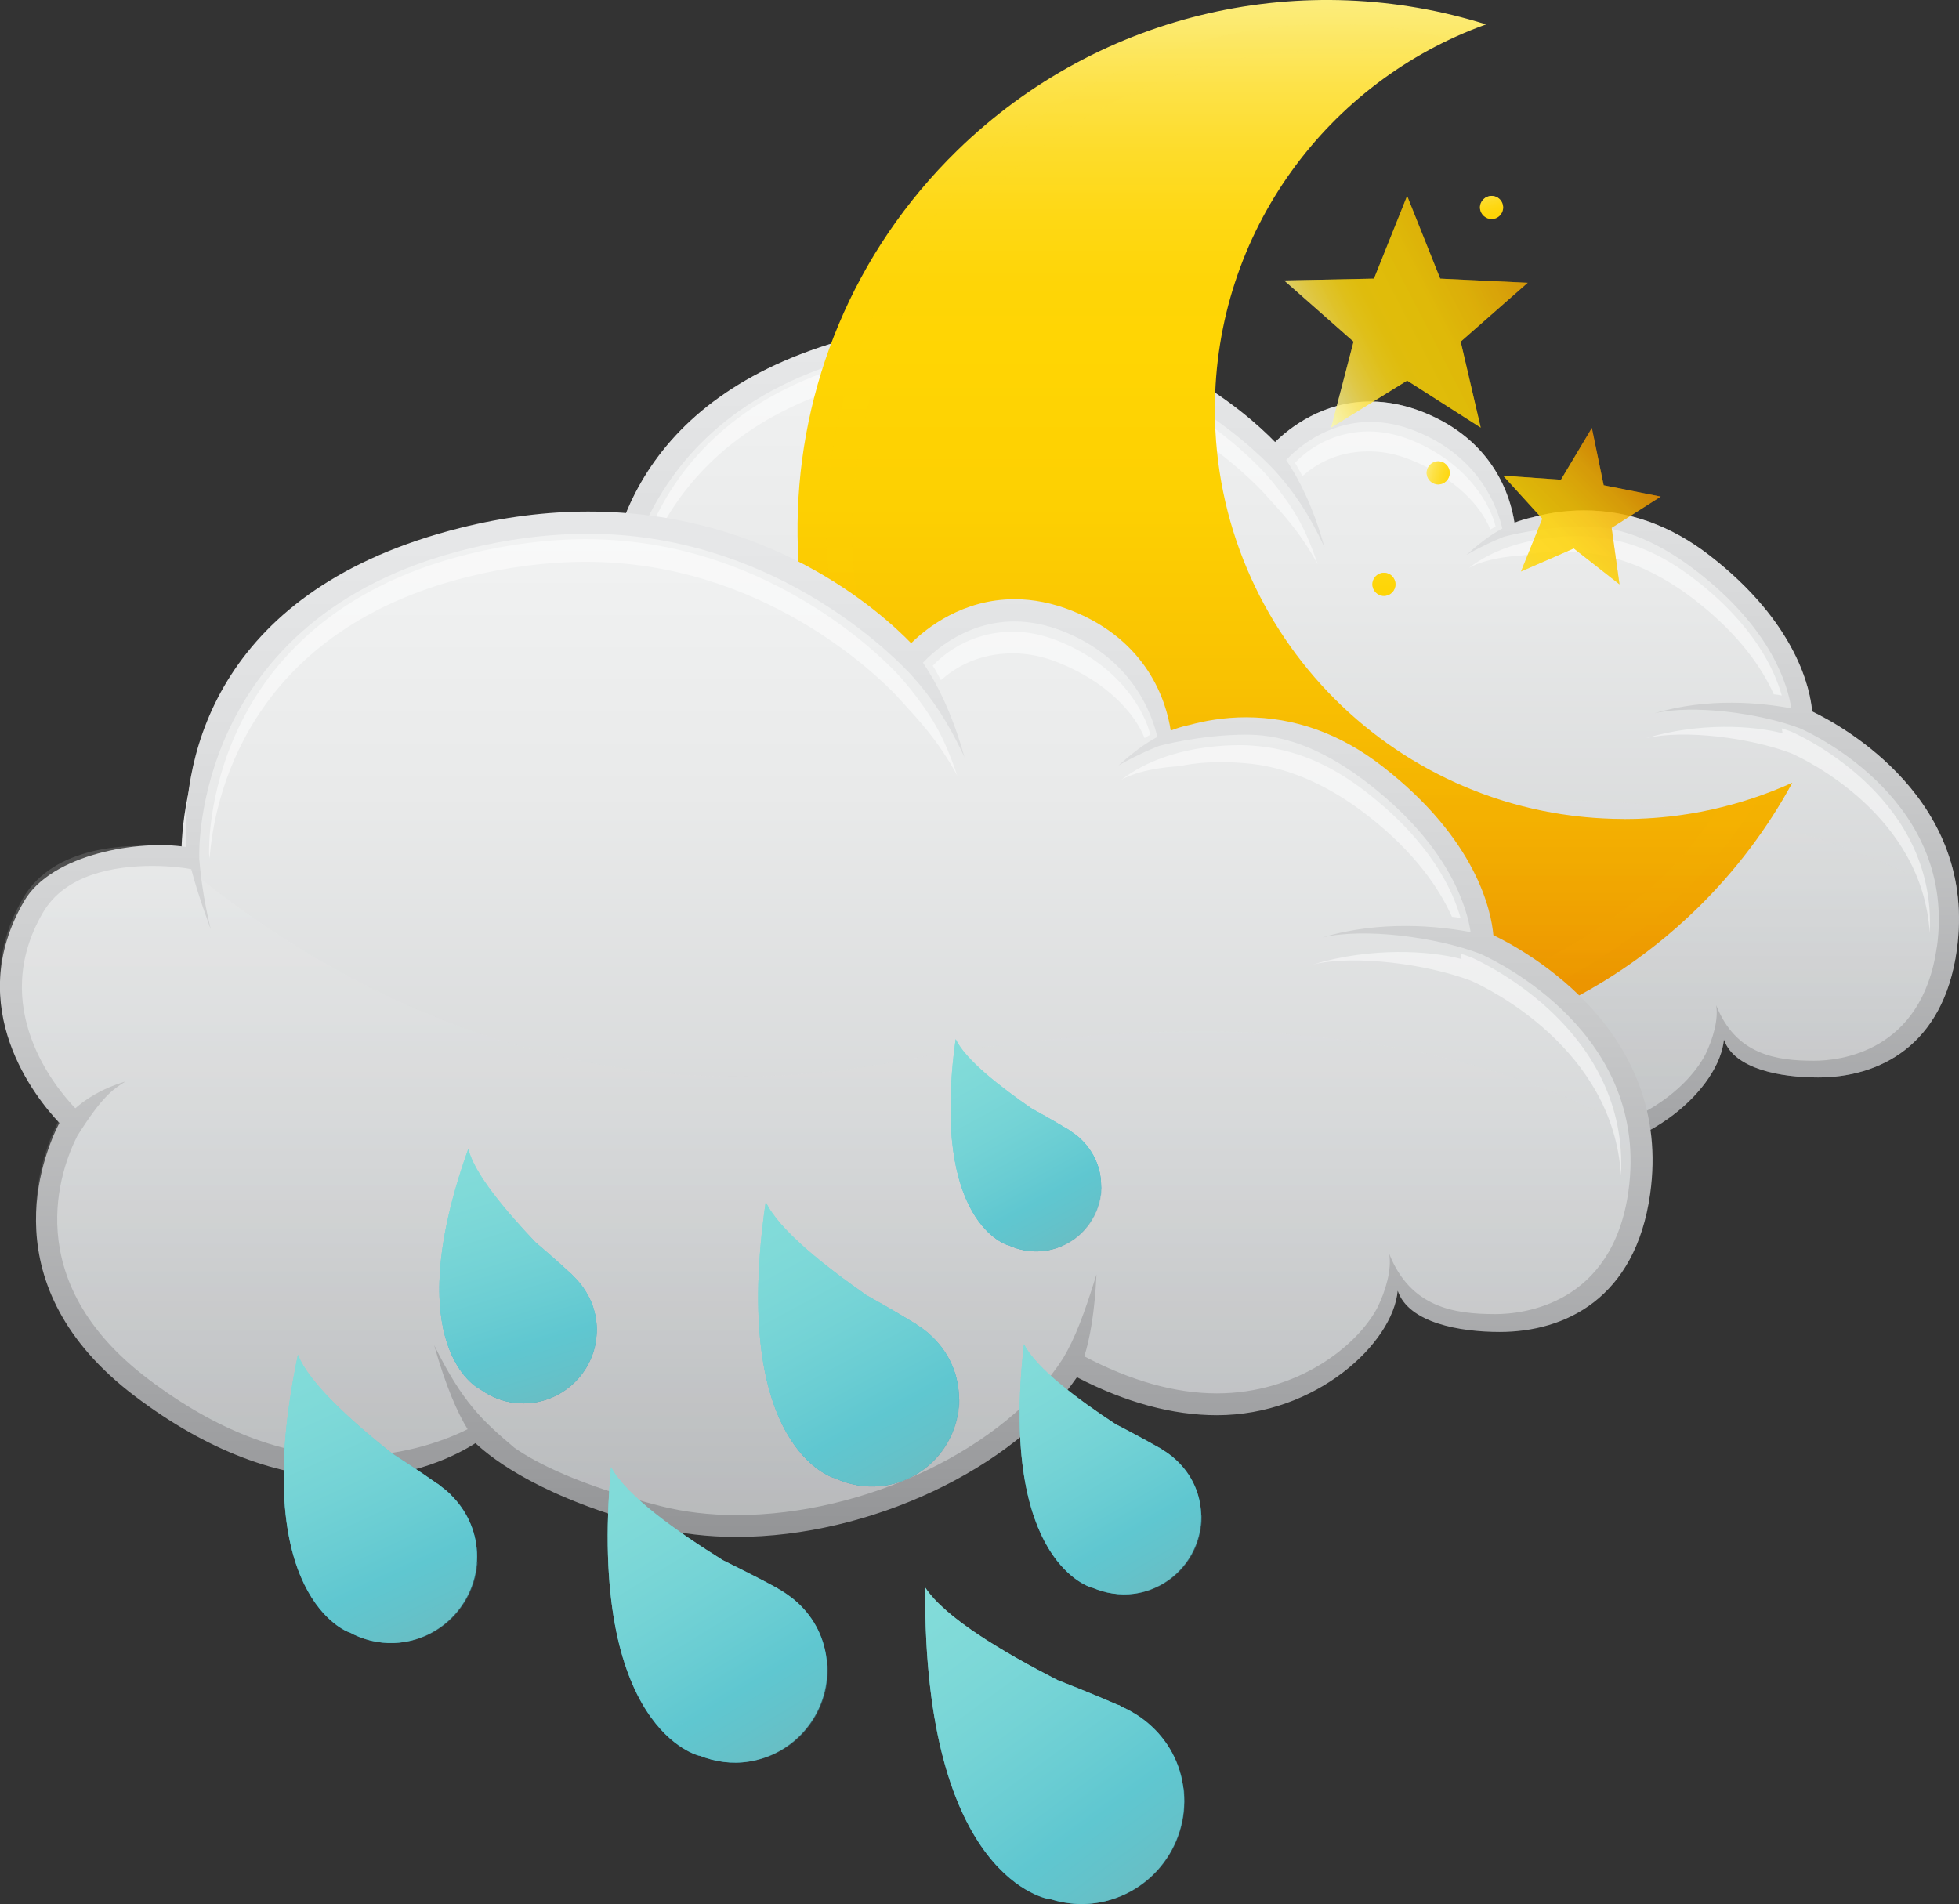 <?xml version="1.0" encoding="UTF-8"?>
<svg xmlns="http://www.w3.org/2000/svg" xmlns:xlink="http://www.w3.org/1999/xlink" viewBox="0 0 236.91 230.28">
  <rect x="0" y="0" width="236.91" height="230.28" fill="#333333" stroke="none"/>
  <defs>
    <style>
      .cls-1 {
        fill: url(#linear-gradient-30);
      }

      .cls-1, .cls-2, .cls-3, .cls-4, .cls-5, .cls-6, .cls-7, .cls-8, .cls-9, .cls-10, .cls-11, .cls-12, .cls-13, .cls-14, .cls-15, .cls-16, .cls-17, .cls-18, .cls-19, .cls-20 {
        mix-blend-mode: multiply;
      }

      .cls-1, .cls-2, .cls-4, .cls-7, .cls-11, .cls-13, .cls-15, .cls-19, .cls-20 {
        opacity: .2;
      }

      .cls-2 {
        fill: url(#linear-gradient-28);
      }

      .cls-21, .cls-22 {
        opacity: .66;
      }

      .cls-21, .cls-18 {
        fill: url(#linear-gradient-4);
      }

      .cls-23 {
        fill: url(#linear-gradient-18);
      }

      .cls-24 {
        fill: url(#linear-gradient-6);
      }

      .cls-3 {
        fill: url(#linear-gradient-2);
      }

      .cls-3, .cls-8, .cls-9 {
        opacity: .15;
      }

      .cls-25 {
        isolation: isolate;
      }

      .cls-4 {
        fill: url(#linear-gradient-22);
      }

      .cls-26, .cls-7 {
        fill: #aad6e2;
      }

      .cls-22 {
        fill: url(#linear-gradient-5);
      }

      .cls-27 {
        fill: #fff;
      }

      .cls-27, .cls-28, .cls-29 {
        opacity: .5;
      }

      .cls-5 {
        fill: url(#linear-gradient-13);
      }

      .cls-5, .cls-10, .cls-14, .cls-16, .cls-18 {
        opacity: .56;
      }

      .cls-6 {
        fill: url(#linear-gradient-15);
        opacity: .19;
      }

      .cls-30 {
        fill: url(#linear-gradient-10);
      }

      .cls-9 {
        fill: url(#linear-gradient-17);
      }

      .cls-10 {
        fill: url(#linear-gradient-12);
      }

      .cls-31 {
        fill: url(#linear-gradient-16);
      }

      .cls-32 {
        fill: url(#linear-gradient-31);
      }

      .cls-11, .cls-33 {
        fill: #29e2b1;
      }

      .cls-12 {
        opacity: .45;
      }

      .cls-34 {
        fill: url(#linear-gradient-21);
      }

      .cls-35 {
        fill: url(#linear-gradient-25);
      }

      .cls-28 {
        mix-blend-mode: lighten;
      }

      .cls-29 {
        mix-blend-mode: color-burn;
      }

      .cls-13 {
        fill: url(#linear-gradient-24);
      }

      .cls-14 {
        fill: url(#linear-gradient-14);
      }

      .cls-15 {
        fill: url(#linear-gradient-26);
      }

      .cls-36 {
        fill: url(#linear-gradient-9);
      }

      .cls-16 {
        fill: url(#linear-gradient-11);
      }

      .cls-37 {
        fill: url(#linear-gradient-3);
      }

      .cls-17 {
        fill: url(#linear-gradient-7);
      }

      .cls-38 {
        fill: url(#linear-gradient);
      }

      .cls-39 {
        fill: url(#linear-gradient-27);
      }

      .cls-40 {
        fill: url(#linear-gradient-29);
      }

      .cls-41 {
        fill: url(#linear-gradient-23);
      }

      .cls-42 {
        fill: url(#linear-gradient-19);
      }

      .cls-19 {
        fill: url(#linear-gradient-32);
      }

      .cls-20 {
        fill: url(#linear-gradient-20);
      }

      .cls-43 {
        fill: url(#linear-gradient-8);
      }
    </style>
    <linearGradient id="linear-gradient" x1="144.41" y1="41.34" x2="144.41" y2="151.85" gradientUnits="userSpaceOnUse">
      <stop offset="0" stop-color="#f1f2f2"/>
      <stop offset=".26" stop-color="#e9eaea"/>
      <stop offset=".65" stop-color="#d4d6d7"/>
      <stop offset="1" stop-color="#bcbec0"/>
    </linearGradient>
    <linearGradient id="linear-gradient-2" x1="144.08" y1="78.81" x2="144.08" y2="150.2" gradientUnits="userSpaceOnUse">
      <stop offset="0" stop-color="#f1f2f2"/>
      <stop offset=".3" stop-color="#dbdcdd"/>
      <stop offset=".93" stop-color="#a3a5a7"/>
      <stop offset="1" stop-color="#9d9fa1"/>
    </linearGradient>
    <linearGradient id="linear-gradient-3" x1="144.73" y1="42.48" x2="144.73" y2="153.42" gradientUnits="userSpaceOnUse">
      <stop offset="0" stop-color="#e6e7e8"/>
      <stop offset=".19" stop-color="#dedfe0"/>
      <stop offset=".48" stop-color="#c8c9ca"/>
      <stop offset=".84" stop-color="#a4a5a7"/>
      <stop offset="1" stop-color="#939496"/>
    </linearGradient>
    <linearGradient id="linear-gradient-4" x1="157.69" y1="46.45" x2="192.68" y2="28.37" gradientUnits="userSpaceOnUse">
      <stop offset="0" stop-color="#fafbc1"/>
      <stop offset=".03" stop-color="#faf49f"/>
      <stop offset=".09" stop-color="#fcea70"/>
      <stop offset=".14" stop-color="#fde248"/>
      <stop offset=".19" stop-color="#fddc2a"/>
      <stop offset=".24" stop-color="#fed814"/>
      <stop offset=".29" stop-color="#fed507"/>
      <stop offset=".34" stop-color="#ffd503"/>
      <stop offset=".46" stop-color="#fdd002"/>
      <stop offset=".59" stop-color="#f9c202"/>
      <stop offset=".73" stop-color="#f2ac01"/>
      <stop offset=".88" stop-color="#e98c00"/>
      <stop offset="1" stop-color="#e06c00"/>
    </linearGradient>
    <linearGradient id="linear-gradient-5" x1="179.39" y1="73.52" x2="199.64" y2="53.27" xlink:href="#linear-gradient-4"/>
    <linearGradient id="linear-gradient-6" x1="156.6" y1="-11.71" x2="156.6" y2="146.78" xlink:href="#linear-gradient-4"/>
    <linearGradient id="linear-gradient-7" x1="156.42" y1="-14.08" x2="156.42" y2="154.88" xlink:href="#linear-gradient-4"/>
    <linearGradient id="linear-gradient-8" x1="170.97" y1="56.38" x2="188.17" y2="61.12" xlink:href="#linear-gradient-4"/>
    <linearGradient id="linear-gradient-9" x1="167.36" y1="52.71" x2="167.36" y2="116.35" xlink:href="#linear-gradient-4"/>
    <linearGradient id="linear-gradient-10" x1="179.17" y1="20.98" x2="184.11" y2="37.78" xlink:href="#linear-gradient-4"/>
    <linearGradient id="linear-gradient-11" x1="179.39" y1="73.52" x2="199.64" y2="53.27" xlink:href="#linear-gradient-4"/>
    <linearGradient id="linear-gradient-12" x1="170.97" y1="56.38" x2="188.17" y2="61.12" xlink:href="#linear-gradient-4"/>
    <linearGradient id="linear-gradient-13" x1="167.36" y1="52.71" x2="167.36" y2="116.35" xlink:href="#linear-gradient-4"/>
    <linearGradient id="linear-gradient-14" x1="179.17" y1="20.98" x2="184.11" y2="37.78" xlink:href="#linear-gradient-4"/>
    <linearGradient id="linear-gradient-15" x1="157.47" y1="11.06" x2="157.47" y2="132.14" xlink:href="#linear-gradient-4"/>
    <linearGradient id="linear-gradient-16" x1="99.58" y1="64.65" x2="99.58" y2="184.47" xlink:href="#linear-gradient"/>
    <linearGradient id="linear-gradient-17" x1="99.23" y1="105.28" x2="99.23" y2="182.67" xlink:href="#linear-gradient-2"/>
    <linearGradient id="linear-gradient-18" x1="99.93" y1="65.9" x2="99.93" y2="186.17" xlink:href="#linear-gradient-3"/>
    <linearGradient id="linear-gradient-19" x1="120.51" y1="22.9" x2="134.44" y2="56.96" gradientTransform="translate(-29.07 137.33) rotate(-6.18)" gradientUnits="userSpaceOnUse">
      <stop offset="0" stop-color="#8be0ef"/>
      <stop offset=".1" stop-color="#84dced"/>
      <stop offset=".24" stop-color="#71d0e8"/>
      <stop offset=".41" stop-color="#52bee1"/>
      <stop offset=".6" stop-color="#27a5d6"/>
      <stop offset=".75" stop-color="#008fcd"/>
      <stop offset=".87" stop-color="#107eb6"/>
      <stop offset="1" stop-color="#276898"/>
    </linearGradient>
    <linearGradient id="linear-gradient-20" x1="120.03" y1="23.13" x2="133.96" y2="57.2" xlink:href="#linear-gradient-19"/>
    <linearGradient id="linear-gradient-21" x1="161.4" y1="53.61" x2="173.79" y2="83.92" gradientTransform="translate(-42.82 133.32) rotate(-7.94)" xlink:href="#linear-gradient-19"/>
    <linearGradient id="linear-gradient-22" x1="160.96" y1="53.82" x2="173.36" y2="84.13" gradientTransform="translate(-42.82 133.32) rotate(-7.94)" xlink:href="#linear-gradient-19"/>
    <linearGradient id="linear-gradient-23" x1="147.7" y1="115.67" x2="158.11" y2="141.14" gradientTransform="translate(-43.89 28.96) rotate(-6.56)" xlink:href="#linear-gradient-19"/>
    <linearGradient id="linear-gradient-24" x1="147.34" y1="115.85" x2="157.75" y2="141.33" gradientTransform="translate(-43.89 28.96) rotate(-6.56)" xlink:href="#linear-gradient-19"/>
    <linearGradient id="linear-gradient-25" x1="-2.42" y1="-34.46" x2="9.32" y2="-5.73" gradientTransform="translate(56.14 175.05) rotate(5.19)" xlink:href="#linear-gradient-19"/>
    <linearGradient id="linear-gradient-26" x1="-2.83" y1="-34.26" x2="8.92" y2="-5.53" gradientTransform="translate(56.14 175.05) rotate(5.19)" xlink:href="#linear-gradient-19"/>
    <linearGradient id="linear-gradient-27" x1="118.57" y1="68.27" x2="133.33" y2="104.39" gradientTransform="translate(-53.34 130.99) rotate(-9.26)" xlink:href="#linear-gradient-19"/>
    <linearGradient id="linear-gradient-28" x1="118.05" y1="68.51" x2="132.82" y2="104.65" gradientTransform="translate(-53.34 130.99) rotate(-9.26)" xlink:href="#linear-gradient-19"/>
    <linearGradient id="linear-gradient-29" x1="184.78" y1="116.48" x2="201.22" y2="156.68" gradientTransform="translate(-94.62 125.8) rotate(-14.04)" xlink:href="#linear-gradient-19"/>
    <linearGradient id="linear-gradient-30" x1="184.21" y1="116.75" x2="200.65" y2="156.97" gradientTransform="translate(-94.62 125.8) rotate(-14.04)" xlink:href="#linear-gradient-19"/>
    <linearGradient id="linear-gradient-31" x1="41.16" y1="-17.84" x2="54.97" y2="15.92" gradientTransform="translate(-3.77 185.33) rotate(-2.61)" xlink:href="#linear-gradient-19"/>
    <linearGradient id="linear-gradient-32" x1="40.68" y1="-17.61" x2="54.49" y2="16.17" gradientTransform="translate(-3.77 185.33) rotate(-2.61)" xlink:href="#linear-gradient-19"/>
  </defs>
  <g class="cls-25">
    <g id="_레이어_2" data-name="레이어 2">
      <g id="Layer_1" data-name="Layer 1">
        <g>
          <g>
            <g>
              <g>
                <g>
                  <path class="cls-38" d="m72.82,77.17s-1.23-27.76,30.84-35.78c32.08-8.02,50.28,13.57,50.28,13.57,0,0,6.78-8.64,17.58-4.32,10.79,4.32,10.45,13.36,10.45,13.36,0,0,11.76-5.65,24.1,3.91,12.33,9.56,12.03,18.81,12.03,18.81,0,0,20.36,8.33,17.59,28.07-2.78,19.74-24.62,16.12-27.39,9.33-.31,6.48-13.64,22.13-36.16,9.79-8.32,13.27-30.85,21.28-46.58,17.27-15.73-4.01-20.2-9.47-20.2-9.47,0,0-15.48,11.85-37.8-5.03-18.08-13.68-7.7-29.92-7.7-29.92,0,0-12.12-10.86-4.41-24.06,4.52-7.74,17.37-5.54,17.37-5.54Z"/>
                  <path class="cls-3" d="m151.99,100.21c-36.77,6.8-64.61-9.46-81.35-24.07-3.72-.27-12.05-.17-15.51,5.75-7.72,13.2,4.41,24.07,4.41,24.07,0,0-10.38,16.24,7.71,29.92,22.3,16.87,37.85,5.49,37.85,5.49,0,0,4.41,5,20.14,9.01,15.73,4.01,38.24-4.01,46.57-17.28,22.52,12.34,35.85-3.31,36.15-9.79,2.78,6.79,24.61,10.4,27.39-9.34.29-2.07.31-4.01.15-5.83-20.15-11.33-47.18-14.65-83.52-7.93Z"/>
                  <path class="cls-37" d="m219.15,86.04c-.22-2.58-1.79-10.64-12.4-18.86-4.67-3.62-9.78-5.45-15.19-5.45-2.51,0-4.67.4-6.35.87t-.03,0c-.73.17-1.39.37-2.03.62-.5-3.28-2.57-9.99-11.03-13.37-2.13-.85-4.29-1.29-6.39-1.29-5.77,0-9.79,3.19-11.53,4.91-3.4-3.51-15.82-14.68-36.03-14.68-4.64,0-9.44.62-14.24,1.82-26.94,6.73-31.15,25.21-30.59,35.6h0c-5.19-.82-14.98.74-18.08,6.03-6.94,11.88,1.37,22.05,3.92,24.75-1.88,3.67-7.79,18.21,8.44,30.5,7.99,6.05,16.02,9.11,23.84,9.11,7.21,0,12.17-2.63,14.13-3.89,1.93,1.83,7.58,6.2,20.09,9.4,2.79.71,5.82,1.07,9.04,1.07,14.83,0,30.88-7.59,37.97-17.81,5.42,2.81,10.67,4.23,15.61,4.23,11.09,0,19.64-8.06,20.18-13.88,1.23,3.6,6.93,4.59,11.39,4.59,7.27,0,15.14-3.72,16.77-15.39,2.56-18.15-13.8-27.1-17.49-28.88Zm15.07,28.53c-1.79,12.73-11.82,13.72-14.84,13.72-4.59,0-9.46-.72-11.84-6.72.3,1.76-.39,4.09-1.31,5.98-2.31,4.38-8.98,9.59-17.92,9.59-4.63,0-9.61-1.4-14.78-4.14.6-1.9,1.16-4.78,1.36-9.13-1.35,4.38-2.35,7.04-3.72,9.36-6.36,9.98-21.98,17.49-36.43,17.49-3,0-5.84-.34-8.43-1-9.24-2.36-14.01-4.89-16.31-6.48,0,0,0,0,0,0-3.68-3.11-5.81-5.09-8.98-11.47,1.32,4.67,2.61,7.56,3.73,9.36-1.83.93-6.69,3.02-13.26,3.02-7.28,0-14.8-2.9-22.36-8.62-14.57-11.01-9.73-23.55-7.92-27.12h0c2.71-4.31,3.89-5.15,5.37-6.07-2.77.82-4.55,2.07-5.59,2.99-2.16-2.24-9.76-11.31-3.61-21.84,2.51-4.29,8.01-5.19,12.19-5.19,2.2,0,3.8.27,3.81.27l.54.09c.81,3.1,2.27,6.93,2.19,6.7-.62-2.54-1.07-5.22-1.28-7.82v-.23c-.02-.27-.84-26.67,29.71-34.32,4.62-1.15,9.21-1.74,13.65-1.74,20.09,0,33.28,12.82,35.77,15.45.13.14.26.27.38.41.02.03.05.05.05.06h0c2.02,2.25,3.91,4.97,5.78,9.01-1.39-5-3.16-8.38-4.63-10.55,1.12-1.2,4.77-4.6,10.2-4.6,1.79,0,3.63.37,5.48,1.12,7.78,3.11,9.91,9.35,10.46,11.77-1.51.81-2.86,1.87-4.34,3.19,2.54-1.44,4.52-2.19,4.52-2.19.04-.02,4.61-1.26,9.81-1.26,4.85,0,9.36,2.21,13.58,5.48,9.1,7.04,10.98,13.89,11.38,16.53-3.58-.67-10.01-1.35-16.53.59,4.68-1.07,12.63-.04,17.59,1.83,1.95.87,19,9.01,16.54,26.5Z"/>
                </g>
                <path class="cls-27" d="m215.58,88.69c-3.56-.94-10.01-1.35-16.54.59,4.68-1.08,12.64-.05,17.59,1.83,1.77.78,15.86,7.52,16.74,21.73.84-16.01-14.86-23.52-16.74-24.35-.37-.14-.76-.28-1.16-.4.04.22,0,0,.11.61Z"/>
                <path class="cls-27" d="m165.56,54.59c1.65,0,3.34.34,5.05,1.03,5.5,2.2,8.57,5.73,9.62,8.43.22-.13.43-.26.64-.38-.51-2.23-3.11-7.6-10.26-10.46-1.7-.68-3.4-1.03-5.05-1.03-4.99,0-8.01,2.79-8.96,3.8.3.45.6,1.05.91,1.6,1.56-1.37,4.09-2.99,8.05-2.99Z"/>
                <path class="cls-27" d="m75.88,77c.01.16.04.32.05.48.44-6.04,3.81-25.18,28.76-31.42,4.47-1.11,8.92-1.68,13.23-1.68,19.47,0,32.26,12.43,34.68,14.98.12.13.24.26.37.4.04.03.05.05.05.06h0c1.96,2.18,4.07,4.31,6.32,8.39-1.51-4.46-2.78-6.38-4.27-8.39-.67-.93-1.35-1.77-2.05-2.54h0s-.02-.02-.05-.06c-.12-.13-.24-.26-.37-.4-2.41-2.55-15.2-14.98-34.68-14.98-4.3,0-8.76.57-13.23,1.68-29.62,7.41-28.82,33-28.81,33.26v.22Z"/>
                <path class="cls-27" d="m205.01,70.11c-4.04-3.13-8.05-4.91-12.98-5.24,0,0-8.54-.68-14.38,3.81,2.43-1.37,6.55-1.51,6.55-1.51.03-.02,3.08-.8,8.01-.25,4.36.49,8.76,2.55,12.8,5.68,5.37,4.17,8.11,8.26,9.5,11.37.34.03.66.08.97.15-.89-3.16-3.39-8.53-10.48-14.02Z"/>
              </g>
              <g class="cls-12">
                <g>
                  <path class="cls-38" d="m72.82,77.17s-1.23-27.76,30.84-35.78c32.08-8.02,50.28,13.57,50.28,13.57,0,0,6.78-8.64,17.58-4.32,10.79,4.32,10.45,13.36,10.45,13.36,0,0,11.76-5.65,24.1,3.91,12.33,9.56,12.03,18.81,12.03,18.81,0,0,20.36,8.33,17.59,28.07-2.78,19.74-24.62,16.12-27.39,9.33-.31,6.48-13.64,22.13-36.16,9.79-8.32,13.27-30.85,21.28-46.58,17.27-15.73-4.01-20.2-9.47-20.2-9.47,0,0-15.48,11.85-37.8-5.03-18.08-13.68-7.7-29.92-7.7-29.92,0,0-12.12-10.86-4.41-24.06,4.52-7.74,17.37-5.54,17.37-5.54Z"/>
                  <path class="cls-3" d="m151.99,100.21c-36.77,6.8-64.61-9.46-81.35-24.07-3.72-.27-12.05-.17-15.51,5.75-7.72,13.2,4.41,24.07,4.41,24.07,0,0-10.38,16.24,7.71,29.92,22.3,16.87,37.85,5.49,37.85,5.49,0,0,4.41,5,20.14,9.01,15.73,4.01,38.24-4.01,46.57-17.28,22.52,12.34,35.85-3.31,36.15-9.79,2.78,6.79,24.61,10.4,27.39-9.34.29-2.07.31-4.01.15-5.83-20.15-11.33-47.18-14.65-83.52-7.93Z"/>
                  <path class="cls-37" d="m219.15,86.04c-.22-2.58-1.79-10.64-12.4-18.86-4.67-3.62-9.78-5.45-15.19-5.45-2.51,0-4.67.4-6.35.87t-.03,0c-.73.17-1.39.37-2.03.62-.5-3.28-2.57-9.99-11.03-13.37-2.13-.85-4.29-1.29-6.39-1.29-5.77,0-9.79,3.19-11.53,4.91-3.4-3.51-15.82-14.68-36.03-14.68-4.64,0-9.44.62-14.24,1.82-26.94,6.73-31.15,25.21-30.59,35.6h0c-5.19-.82-14.98.74-18.08,6.03-6.94,11.88,1.37,22.05,3.92,24.75-1.88,3.67-7.79,18.21,8.44,30.5,7.99,6.05,16.02,9.11,23.84,9.11,7.21,0,12.17-2.63,14.13-3.89,1.93,1.83,7.58,6.2,20.09,9.4,2.79.71,5.82,1.07,9.04,1.07,14.83,0,30.88-7.59,37.97-17.81,5.42,2.81,10.67,4.23,15.61,4.23,11.09,0,19.64-8.06,20.18-13.88,1.23,3.6,6.93,4.59,11.39,4.59,7.27,0,15.14-3.72,16.77-15.39,2.56-18.15-13.8-27.1-17.49-28.88Zm15.07,28.53c-1.79,12.73-11.82,13.72-14.84,13.72-4.59,0-9.46-.72-11.84-6.72.3,1.76-.39,4.09-1.31,5.98-2.31,4.38-8.98,9.59-17.92,9.59-4.63,0-9.61-1.4-14.78-4.14.6-1.9,1.16-4.78,1.36-9.13-1.35,4.38-2.35,7.04-3.72,9.36-6.36,9.98-21.98,17.49-36.43,17.49-3,0-5.84-.34-8.43-1-9.24-2.36-14.01-4.89-16.31-6.48,0,0,0,0,0,0-3.68-3.11-5.81-5.09-8.98-11.47,1.32,4.67,2.61,7.56,3.73,9.36-1.83.93-6.69,3.02-13.26,3.02-7.28,0-14.8-2.9-22.36-8.62-14.57-11.01-9.73-23.55-7.92-27.12h0c2.71-4.31,3.89-5.15,5.37-6.07-2.77.82-4.55,2.07-5.59,2.99-2.16-2.24-9.76-11.31-3.61-21.84,2.51-4.29,8.01-5.19,12.19-5.19,2.2,0,3.8.27,3.81.27l.54.09c.81,3.1,2.27,6.93,2.19,6.7-.62-2.54-1.07-5.22-1.28-7.82v-.23c-.02-.27-.84-26.67,29.71-34.32,4.62-1.15,9.21-1.74,13.65-1.74,20.09,0,33.28,12.82,35.77,15.45.13.14.26.27.38.41.02.03.05.05.05.06h0c2.02,2.25,3.91,4.97,5.78,9.01-1.39-5-3.16-8.38-4.63-10.55,1.12-1.2,4.77-4.6,10.2-4.6,1.79,0,3.63.37,5.48,1.12,7.78,3.11,9.91,9.35,10.46,11.77-1.51.81-2.86,1.87-4.34,3.19,2.54-1.44,4.52-2.19,4.52-2.19.04-.02,4.61-1.26,9.81-1.26,4.85,0,9.36,2.21,13.58,5.48,9.1,7.04,10.98,13.89,11.38,16.53-3.58-.67-10.01-1.35-16.53.59,4.68-1.07,12.63-.04,17.59,1.83,1.95.87,19,9.01,16.54,26.5Z"/>
                </g>
                <path class="cls-27" d="m215.58,88.69c-3.56-.94-10.01-1.35-16.54.59,4.68-1.08,12.64-.05,17.59,1.83,1.77.78,15.86,7.52,16.74,21.73.84-16.01-14.86-23.52-16.74-24.35-.37-.14-.76-.28-1.16-.4.04.22,0,0,.11.61Z"/>
                <path class="cls-27" d="m165.56,54.59c1.65,0,3.34.34,5.05,1.03,5.5,2.2,8.57,5.73,9.62,8.43.22-.13.43-.26.64-.38-.51-2.23-3.11-7.6-10.26-10.46-1.7-.68-3.4-1.03-5.05-1.03-4.99,0-8.01,2.79-8.96,3.8.3.45.6,1.05.91,1.6,1.56-1.37,4.09-2.99,8.05-2.99Z"/>
                <path class="cls-27" d="m75.88,77c.01.16.04.32.05.48.44-6.04,3.81-25.18,28.76-31.42,4.47-1.11,8.92-1.68,13.23-1.68,19.47,0,32.26,12.43,34.68,14.98.12.13.24.26.37.4.04.03.05.05.05.06h0c1.96,2.18,4.07,4.31,6.32,8.39-1.51-4.46-2.78-6.38-4.27-8.39-.67-.93-1.35-1.77-2.05-2.54h0s-.02-.02-.05-.06c-.12-.13-.24-.26-.37-.4-2.41-2.55-15.2-14.98-34.68-14.98-4.3,0-8.76.57-13.23,1.68-29.62,7.41-28.82,33-28.81,33.26v.22Z"/>
                <path class="cls-27" d="m205.01,70.11c-4.04-3.13-8.05-4.91-12.98-5.24,0,0-8.54-.68-14.38,3.81,2.43-1.37,6.55-1.51,6.55-1.51.03-.02,3.08-.8,8.01-.25,4.36.49,8.76,2.55,12.8,5.68,5.37,4.17,8.11,8.26,9.5,11.37.34.03.66.08.97.15-.89-3.16-3.39-8.53-10.48-14.02Z"/>
              </g>
            </g>
            <g>
              <polygon class="cls-21" points="170.17 46.03 160.98 51.72 163.69 41.32 155.3 33.92 166.16 33.7 170.17 23.69 174.17 33.7 184.75 34.2 176.65 41.32 179.07 51.72 170.17 46.03"/>
              <polygon class="cls-22" points="186.52 62.74 181.78 57.53 188.77 58.02 192.51 51.76 193.94 58.69 200.84 60.06 194.9 63.84 195.85 70.67 190.32 66.33 183.94 69.12 186.52 62.74"/>
              <path class="cls-24" d="m196.44,99.05c-27.35,0-49.52-22.17-49.52-49.53,0-21.48,13.69-39.71,32.8-46.57-21.76-6.84-46.47-1.8-63.96,15.25-25.31,24.71-25.81,65.26-1.09,90.58,24.7,25.3,65.24,25.81,90.56,1.1,4.7-4.59,8.54-9.73,11.52-15.21-6.2,2.8-13.06,4.39-20.31,4.39Z"/>
              <g class="cls-8">
                <path class="cls-17" d="m209.04,97.41c-.25.07-.86.22-1.11.28-1.92,2.63-4.01,5.54-6.39,7.86-10.9,10.63-25.28,16.49-40.5,16.49s-30.5-6.21-41.52-17.49c-22.32-22.89-21.88-59.68,1.01-82.02,10.89-10.62,25.27-16.48,40.49-16.48,3.89,0,6.46.15,10.18.88,1.32-.84,2.65-1.61,4.07-2.23-4.99-1.29-8.94-1.8-14.25-1.8-16.04,0-31.2,6.17-42.69,17.38-24.12,23.55-24.6,62.34-1.06,86.47,11.61,11.89,27.15,18.43,43.77,18.43s31.21-6.17,42.7-17.38c3.56-3.48,6.59-7.36,9.17-11.48-1.37.63-2.43.69-3.87,1.08Z"/>
              </g>
              <path class="cls-43" d="m175.32,57.19c0,.77-.63,1.4-1.39,1.4s-1.4-.63-1.4-1.4.63-1.4,1.4-1.4,1.39.63,1.39,1.4Z"/>
              <path class="cls-36" d="m168.76,70.67c0,.77-.62,1.4-1.39,1.4s-1.4-.63-1.4-1.4.63-1.4,1.4-1.4,1.39.63,1.39,1.4Z"/>
              <path class="cls-30" d="m181.78,25.09c0,.77-.63,1.4-1.39,1.4s-1.41-.63-1.41-1.4.63-1.4,1.41-1.4,1.39.63,1.39,1.4Z"/>
              <g>
                <polygon class="cls-18" points="170.17 46.03 160.98 51.72 163.69 41.32 155.3 33.92 166.16 33.7 170.17 23.69 174.17 33.7 184.75 34.2 176.65 41.32 179.07 51.72 170.17 46.03"/>
                <polygon class="cls-16" points="186.52 62.74 181.78 57.53 188.77 58.02 192.51 51.76 193.94 58.69 200.84 60.06 194.9 63.84 195.85 70.67 190.32 66.33 183.94 69.12 186.52 62.74"/>
                <path class="cls-10" d="m175.32,57.19c0,.77-.63,1.4-1.39,1.4s-1.4-.63-1.4-1.4.63-1.4,1.4-1.4,1.39.63,1.39,1.4Z"/>
                <path class="cls-5" d="m168.76,70.67c0,.77-.62,1.4-1.39,1.4s-1.4-.63-1.4-1.4.63-1.4,1.4-1.4,1.39.63,1.39,1.4Z"/>
                <path class="cls-14" d="m181.78,25.09c0,.77-.63,1.4-1.39,1.4s-1.41-.63-1.41-1.4.63-1.4,1.41-1.4,1.39.63,1.39,1.4Z"/>
              </g>
              <path class="cls-6" d="m98.19,78.9c2.59,10.9,8.07,21.28,16.47,29.88,24.7,25.3,65.24,25.81,90.56,1.1,4.7-4.59,8.54-9.73,11.52-15.21-6.2,2.8-13.06,4.39-20.31,4.39-9.45,0-18.29-2.65-25.81-7.25-2.75.4-5.55.84-8.43,1.38-27.01,4.99-48.69-3.74-64.01-14.28Z"/>
            </g>
            <g>
              <g>
                <path class="cls-31" d="m21.96,103.5s-1.33-30.1,33.45-38.79c34.78-8.69,54.5,14.71,54.5,14.71,0,0,7.35-9.36,19.06-4.68,11.71,4.68,11.34,14.48,11.34,14.48,0,0,12.74-6.13,26.12,4.25,13.38,10.37,13.04,20.39,13.04,20.39,0,0,22.07,9.03,19.06,30.43-3.01,21.4-26.68,17.48-29.69,10.12-.34,7.02-14.79,23.99-39.2,10.61-9.04,14.38-33.44,23.07-50.5,18.73-17.05-4.35-21.89-10.28-21.89-10.28,0,0-16.79,12.85-40.97-5.44-19.61-14.83-8.36-32.44-8.36-32.44,0,0-13.14-11.78-4.78-26.09,4.91-8.39,18.82-6.02,18.82-6.02Z"/>
                <path class="cls-9" d="m107.8,128.48c-39.87,7.37-70.05-10.26-88.19-26.09-4.04-.3-13.07-.19-16.82,6.23-8.36,14.31,4.78,26.09,4.78,26.09,0,0-11.25,17.61,8.36,32.44,24.19,18.29,41.03,5.94,41.03,5.94,0,0,4.79,5.43,21.84,9.77,17.06,4.35,41.47-4.34,50.5-18.72,24.41,13.38,38.86-3.59,39.19-10.61,3.01,7.36,26.68,11.28,29.69-10.12.32-2.25.34-4.36.16-6.34-21.84-12.28-51.14-15.88-90.54-8.59Z"/>
                <path class="cls-23" d="m180.6,113.12c-.24-2.8-1.93-11.53-13.44-20.45-5.06-3.93-10.6-5.92-16.47-5.92-2.72,0-5.06.44-6.88.94,0,0-.02,0-.02,0-.8.17-1.52.4-2.21.67-.54-3.56-2.8-10.84-11.95-14.5-2.32-.92-4.65-1.39-6.93-1.39-6.27,0-10.62,3.46-12.51,5.32-3.69-3.8-17.15-15.92-39.06-15.92-5.03,0-10.23.66-15.44,1.97-29.21,7.3-33.77,27.33-33.17,38.6h0c-5.62-.9-16.25.8-19.6,6.54-7.52,12.88,1.49,23.91,4.26,26.83-2.03,3.98-8.46,19.74,9.15,33.06,8.67,6.55,17.37,9.88,25.85,9.88,7.83,0,13.2-2.85,15.32-4.21,2.09,1.97,8.21,6.72,21.78,10.18,3.02.77,6.31,1.16,9.8,1.16,16.08,0,33.48-8.23,41.16-19.31,5.88,3.05,11.57,4.59,16.92,4.59,12.03,0,21.3-8.73,21.87-15.05,1.33,3.9,7.52,4.98,12.34,4.98,7.88,0,16.41-4.03,18.19-16.69,2.77-19.67-14.96-29.37-18.96-31.3Zm16.34,30.93c-1.94,13.8-12.81,14.88-16.09,14.88-4.98,0-10.26-.78-12.85-7.29.33,1.91-.42,4.44-1.41,6.48-2.51,4.75-9.75,10.4-19.43,10.4-5.03,0-10.42-1.52-16.03-4.48.65-2.07,1.25-5.19,1.47-9.91-1.47,4.76-2.55,7.64-4.04,10.15-6.9,10.81-23.82,18.96-39.49,18.96-3.26,0-6.33-.37-9.14-1.08-10.02-2.56-15.19-5.3-17.67-7.03,0,0-.01,0-.01,0-3.99-3.37-6.3-5.51-9.74-12.43,1.43,5.07,2.84,8.2,4.04,10.15-1.98,1-7.26,3.28-14.38,3.28-7.89,0-16.04-3.14-24.24-9.34-15.79-11.94-10.55-25.53-8.58-29.41,0,0,0,0,0,0,2.94-4.67,4.21-5.58,5.82-6.58-3,.89-4.93,2.24-6.06,3.24-2.34-2.43-10.58-12.26-3.91-23.68,2.72-4.65,8.69-5.63,13.21-5.63,2.39,0,4.12.29,4.13.29l.59.1c.87,3.36,2.45,7.51,2.36,7.26-.68-2.75-1.16-5.66-1.39-8.48v-.25c-.02-.29-.91-28.92,32.22-37.2,5.01-1.25,9.98-1.89,14.8-1.89,21.78,0,36.08,13.9,38.78,16.75.14.15.28.3.42.45.03.03.05.06.05.06h0c2.2,2.44,4.24,5.39,6.27,9.77-1.51-5.43-3.42-9.08-5.02-11.44,1.22-1.31,5.18-4.99,11.06-4.99,1.94,0,3.93.41,5.94,1.21,8.42,3.37,10.74,10.14,11.34,12.76-1.64.87-3.1,2.03-4.71,3.45,2.75-1.56,4.91-2.36,4.91-2.36.05-.02,5-1.37,10.63-1.37,5.26,0,10.14,2.39,14.73,5.95,9.85,7.64,11.9,15.06,12.33,17.93-3.88-.73-10.85-1.46-17.92.64,5.07-1.17,13.7-.06,19.07,1.98,2.11.94,20.6,9.77,17.93,28.74Z"/>
              </g>
              <path class="cls-27" d="m176.74,115.99c-3.85-1.02-10.85-1.46-17.92.64,5.07-1.17,13.7-.05,19.07,1.98,1.92.85,17.2,8.15,18.14,23.56.92-17.36-16.11-25.5-18.14-26.4-.4-.15-.83-.3-1.26-.44.05.24,0,0,.12.66Z"/>
              <path class="cls-27" d="m122.51,79.02c1.78,0,3.63.37,5.47,1.11,5.97,2.39,9.29,6.21,10.44,9.14.22-.14.45-.28.69-.41-.55-2.41-3.37-8.24-11.13-11.34-1.84-.74-3.69-1.12-5.47-1.12-5.41,0-8.69,3.02-9.71,4.12.33.48.64,1.14.99,1.74,1.69-1.48,4.43-3.24,8.72-3.24Z"/>
              <path class="cls-27" d="m25.29,103.32c.01.17.04.34.06.52.47-6.55,4.13-27.3,31.17-34.06,4.85-1.21,9.68-1.83,14.34-1.83,21.12,0,34.98,13.48,37.6,16.23.13.15.26.29.39.44l.06.06h0c2.13,2.36,4.41,4.67,6.85,9.11-1.64-4.84-3.02-6.92-4.62-9.1-.73-1-1.47-1.91-2.22-2.76h0s-.02-.03-.06-.06c-.13-.14-.27-.29-.39-.43-2.62-2.76-16.48-16.23-37.6-16.23-4.67,0-9.49.62-14.34,1.83-32.1,8.03-31.25,35.78-31.24,36.06v.24Z"/>
              <path class="cls-27" d="m165.29,95.84c-4.38-3.39-8.73-5.33-14.07-5.68,0,0-9.26-.74-15.59,4.14,2.63-1.49,7.1-1.64,7.1-1.64.04-.02,3.35-.87,8.69-.27,4.72.54,9.49,2.77,13.87,6.16,5.83,4.52,8.79,8.95,10.3,12.33.37.03.72.08,1.05.16-.96-3.43-3.68-9.24-11.36-15.2Z"/>
            </g>
          </g>
          <g>
            <g>
              <path class="cls-42" d="m112.28,161.25s0,0-.05-.04c-.22-.2-.68-.56-1.24-.91-.11-.08-.19-.16-.31-.23,0,0-.02.02,0,0-.02-.01-.04-.04-.06-.04-.04-.03-.1-.04-.14-.07-2.15-1.33-5.31-3.1-5.72-3.33-5.08-3.56-10.57-7.89-12.16-11.27-4.35,29.87,8.29,33.4,8.29,33.4,0,0,.01-.02.01-.02,1.7.8,3.62,1.19,5.63.99,5.81-.64,10-5.86,9.38-11.66-.3-2.78-1.68-5.14-3.63-6.81Z"/>
              <path class="cls-20" d="m106.4,176.52c-2.23.25-4.37-.2-6.27-1.09h-.01s-3.83-1.09-6.83-6.86c2.61,8.72,7.71,10.19,7.71,10.19,0,0,.01-.02,0-.03,1.72.8,3.63,1.2,5.64.98,5.42-.59,9.36-5.16,9.4-10.49-1.58,3.88-5.15,6.82-9.63,7.3Z"/>
            </g>
            <g>
              <path class="cls-34" d="m141.77,176.16s0,0-.05-.03c-.21-.17-.62-.48-1.12-.78-.1-.06-.17-.14-.29-.19,0,0-.01.02,0,0-.01,0-.03-.04-.05-.04-.04-.03-.09-.03-.13-.06-1.95-1.12-4.8-2.61-5.19-2.8-4.61-3.03-9.61-6.74-11.11-9.69-3.05,26.69,8.28,29.47,8.28,29.47,0,0,0-.01,0-.02,1.54.66,3.26.96,5.04.73,5.15-.73,8.74-5.48,8.02-10.63-.35-2.46-1.64-4.52-3.42-5.96Z"/>
              <path class="cls-4" d="m136.97,189.91c-1.97.28-3.89-.06-5.6-.8l-.02.02s-3.44-.89-6.26-5.93c2.56,7.69,7.13,8.84,7.13,8.84,0,0,.02,0,0-.02,1.55.67,3.26.96,5.05.72,4.81-.67,8.19-4.84,8.07-9.58-1.31,3.49-4.4,6.2-8.37,6.76Z"/>
            </g>
            <g>
              <path class="cls-41" d="m130.37,137.46s0,0-.04-.03c-.17-.15-.52-.41-.94-.68-.09-.05-.14-.12-.23-.17,0,0-.02.01,0,0-.02,0-.03-.03-.05-.03-.04-.02-.08-.03-.1-.05-1.62-.98-3.98-2.29-4.29-2.46-3.81-2.64-7.94-5.85-9.15-8.36-3.11,22.36,6.36,24.93,6.36,24.93,0,0,0,0,0-.02,1.28.59,2.72.88,4.22.71,4.34-.51,7.45-4.43,6.96-8.77-.24-2.07-1.29-3.83-2.75-5.08Z"/>
              <path class="cls-13" d="m126.06,148.91c-1.66.19-3.26-.13-4.7-.78h0s-2.87-.8-5.14-5.1c1.99,6.51,5.82,7.57,5.82,7.57,0,0,0,0,0-.02,1.29.59,2.72.88,4.23.71,4.05-.47,6.97-3.91,6.97-7.89-1.16,2.91-3.82,5.12-7.17,5.5Z"/>
            </g>
            <g>
              <path class="cls-35" d="m70.27,155.35s0,0-.04-.04c-.16-.2-.47-.57-.88-.96-.08-.08-.13-.16-.22-.24,0,0-.02.01,0,0-.01,0-.03-.04-.04-.04-.02-.03-.08-.05-.1-.08-1.56-1.46-3.88-3.45-4.19-3.7-3.6-3.79-7.42-8.29-8.17-11.34-8.57,23.98,1.3,28.99,1.3,28.99,0,0,.01,0,.02-.01,1.27.94,2.79,1.59,4.49,1.76,4.91.44,9.25-3.18,9.69-8.08.22-2.35-.53-4.53-1.86-6.24Z"/>
              <path class="cls-15" d="m62.87,167.01c-1.89-.16-3.58-.89-5.01-1.95v.02s-3-1.56-4.52-6.82c.71,7.65,4.68,9.7,4.68,9.7,0,0,.01-.01,0-.02,1.29.95,2.8,1.59,4.5,1.75,4.58.42,8.6-2.7,9.51-7.1-1.96,2.94-5.39,4.77-9.18,4.43Z"/>
            </g>
            <g>
              <path class="cls-39" d="m95.66,193.17s0-.01-.07-.05c-.25-.19-.75-.55-1.36-.9-.13-.06-.21-.16-.34-.22.01-.02-.03.02,0,0-.02-.01-.04-.05-.07-.06-.06-.03-.11-.03-.16-.05-2.35-1.29-5.81-2.97-6.25-3.2-5.57-3.48-11.64-7.75-13.51-11.24-2.9,31.89,10.68,34.9,10.68,34.9,0,0,.01-.02.01-.02,1.85.74,3.9,1.06,6.02.71,6.11-1,10.27-6.76,9.28-12.89-.48-2.91-2.06-5.33-4.24-6.99Z"/>
              <path class="cls-2" d="m90.32,209.67c-2.35.38-4.65.03-6.73-.81,0,0,0,.03,0,.03,0,0-4.12-.96-7.62-6.9,3.26,9.1,8.75,10.35,8.75,10.35,0,0,.02-.02,0-.03,1.85.75,3.9,1.06,6.03.72,5.7-.93,9.63-6,9.35-11.64-1.46,4.2-5.08,7.5-9.78,8.28Z"/>
            </g>
            <g>
              <path class="cls-40" d="m137.48,207.4s0-.01-.07-.04c-.3-.19-.88-.54-1.6-.87-.15-.06-.27-.15-.39-.22,0-.02-.03.02,0,0-.03,0-.06-.05-.08-.05-.06-.01-.13-.01-.18-.04-2.74-1.21-6.71-2.77-7.24-2.97-6.51-3.34-13.62-7.52-16.03-11.21-.26,35.64,15.09,37.71,15.09,37.71l.02-.03c2.11.67,4.41.82,6.73.24,6.71-1.68,10.77-8.46,9.1-15.15-.8-3.18-2.79-5.72-5.35-7.37Z"/>
              <path class="cls-1" d="m133.09,226.21c-2.57.64-5.15.47-7.54-.27,0,0,0,.03,0,.03,0,0-4.68-.68-9.11-6.94,4.46,9.78,10.67,10.66,10.67,10.66,0,0,0-.02,0-.03,2.14.66,4.44.81,6.75.23,6.23-1.56,10.12-7.55,9.29-13.77-1.22,4.8-4.93,8.79-10.07,10.09Z"/>
            </g>
            <g class="cls-29">
              <path class="cls-33" d="m112.28,161.25s0,0-.05-.04c-.22-.2-.68-.56-1.24-.91-.11-.08-.19-.16-.31-.23,0,0-.02.02,0,0-.02-.01-.04-.04-.06-.04-.04-.03-.1-.04-.14-.07-2.15-1.33-5.31-3.1-5.72-3.33-5.08-3.56-10.57-7.89-12.16-11.27-4.35,29.87,8.29,33.4,8.29,33.4,0,0,.01-.02.01-.02,1.7.8,3.62,1.19,5.63.99,5.81-.64,10-5.86,9.38-11.66-.3-2.78-1.68-5.14-3.63-6.81Z"/>
              <path class="cls-11" d="m106.4,176.52c-2.23.25-4.37-.2-6.27-1.09h-.01s-3.83-1.09-6.83-6.86c2.61,8.72,7.71,10.19,7.71,10.19,0,0,.01-.02,0-.03,1.72.8,3.63,1.2,5.64.98,5.42-.59,9.36-5.16,9.4-10.49-1.58,3.88-5.15,6.82-9.63,7.3Z"/>
            </g>
            <g class="cls-29">
              <path class="cls-33" d="m141.77,176.16s0,0-.05-.03c-.21-.17-.62-.48-1.12-.78-.1-.06-.17-.14-.29-.19,0,0-.01.02,0,0-.01,0-.03-.04-.05-.04-.04-.03-.09-.03-.13-.06-1.95-1.12-4.8-2.61-5.19-2.8-4.61-3.03-9.61-6.74-11.11-9.69-3.05,26.69,8.28,29.47,8.28,29.47,0,0,0-.01,0-.02,1.54.66,3.26.96,5.04.73,5.15-.73,8.74-5.48,8.02-10.63-.35-2.46-1.64-4.52-3.42-5.96Z"/>
              <path class="cls-11" d="m136.97,189.91c-1.97.28-3.89-.06-5.6-.8l-.02.02s-3.44-.89-6.26-5.93c2.56,7.69,7.13,8.84,7.13,8.84,0,0,.02,0,0-.02,1.55.67,3.26.96,5.05.72,4.81-.67,8.19-4.84,8.07-9.58-1.31,3.49-4.4,6.2-8.37,6.76Z"/>
            </g>
            <g class="cls-29">
              <path class="cls-33" d="m130.37,137.46s0,0-.04-.03c-.17-.15-.52-.41-.94-.68-.09-.05-.14-.12-.23-.17,0,0-.02.01,0,0-.02,0-.03-.03-.05-.03-.04-.02-.08-.03-.1-.05-1.62-.98-3.98-2.29-4.29-2.46-3.81-2.64-7.94-5.85-9.15-8.36-3.11,22.36,6.36,24.93,6.36,24.93,0,0,0,0,0-.02,1.28.59,2.72.88,4.22.71,4.34-.51,7.45-4.43,6.96-8.77-.24-2.07-1.29-3.83-2.75-5.08Z"/>
              <path class="cls-11" d="m126.06,148.91c-1.66.19-3.26-.13-4.7-.78h0s-2.87-.8-5.14-5.1c1.99,6.51,5.82,7.57,5.82,7.57,0,0,0,0,0-.02,1.29.59,2.72.88,4.23.71,4.05-.47,6.97-3.91,6.97-7.89-1.16,2.91-3.82,5.12-7.17,5.5Z"/>
            </g>
            <g class="cls-29">
              <path class="cls-33" d="m70.27,155.35s0,0-.04-.04c-.16-.2-.47-.57-.88-.96-.08-.08-.13-.16-.22-.24,0,0-.02.01,0,0-.01,0-.03-.04-.04-.04-.02-.03-.08-.05-.1-.08-1.56-1.46-3.88-3.45-4.19-3.7-3.6-3.79-7.42-8.29-8.17-11.34-8.57,23.98,1.3,28.99,1.3,28.99,0,0,.01,0,.02-.01,1.27.94,2.79,1.59,4.49,1.76,4.91.44,9.25-3.18,9.69-8.08.22-2.35-.53-4.53-1.86-6.24Z"/>
              <path class="cls-11" d="m62.87,167.01c-1.89-.16-3.58-.89-5.01-1.95v.02s-3-1.56-4.52-6.82c.71,7.65,4.68,9.7,4.68,9.7,0,0,.01-.01,0-.02,1.29.95,2.8,1.59,4.5,1.75,4.58.42,8.6-2.7,9.51-7.1-1.96,2.94-5.39,4.77-9.18,4.43Z"/>
            </g>
            <g class="cls-29">
              <path class="cls-33" d="m95.66,193.17s0-.01-.07-.05c-.25-.19-.75-.55-1.36-.9-.13-.06-.21-.16-.34-.22.01-.02-.03.02,0,0-.02-.01-.04-.05-.07-.06-.06-.03-.11-.03-.16-.05-2.35-1.29-5.81-2.97-6.25-3.2-5.57-3.48-11.64-7.75-13.51-11.24-2.9,31.89,10.68,34.9,10.68,34.9,0,0,.01-.02.01-.02,1.85.74,3.9,1.06,6.02.71,6.11-1,10.27-6.76,9.28-12.89-.48-2.91-2.06-5.33-4.24-6.99Z"/>
              <path class="cls-11" d="m90.32,209.67c-2.35.38-4.65.03-6.73-.81,0,0,0,.03,0,.03,0,0-4.12-.96-7.62-6.9,3.26,9.1,8.75,10.35,8.75,10.35,0,0,.02-.02,0-.03,1.85.75,3.9,1.06,6.03.72,5.7-.93,9.63-6,9.35-11.64-1.46,4.2-5.08,7.5-9.78,8.28Z"/>
            </g>
            <g class="cls-29">
              <path class="cls-33" d="m137.48,207.4s0-.01-.07-.04c-.3-.19-.88-.54-1.6-.87-.15-.06-.27-.15-.39-.22,0-.02-.03.02,0,0-.03,0-.06-.05-.08-.05-.06-.01-.13-.01-.18-.04-2.74-1.21-6.71-2.77-7.24-2.97-6.51-3.34-13.62-7.52-16.03-11.21-.26,35.64,15.09,37.71,15.09,37.71l.02-.03c2.11.67,4.41.82,6.73.24,6.71-1.68,10.77-8.46,9.1-15.15-.8-3.18-2.79-5.72-5.35-7.37Z"/>
              <path class="cls-11" d="m133.09,226.21c-2.57.64-5.15.47-7.54-.27,0,0,0,.03,0,.03,0,0-4.68-.68-9.11-6.94,4.46,9.78,10.67,10.66,10.67,10.66,0,0,0-.02,0-.03,2.14.66,4.44.81,6.75.23,6.23-1.56,10.12-7.55,9.29-13.77-1.22,4.8-4.93,8.79-10.07,10.09Z"/>
            </g>
            <g class="cls-28">
              <path class="cls-26" d="m112.28,161.25s0,0-.05-.04c-.22-.2-.68-.56-1.24-.91-.11-.08-.19-.16-.31-.23,0,0-.02.02,0,0-.02-.01-.04-.04-.06-.04-.04-.03-.1-.04-.14-.07-2.15-1.33-5.31-3.1-5.72-3.33-5.08-3.56-10.57-7.89-12.16-11.27-4.35,29.87,8.29,33.4,8.29,33.4,0,0,.01-.02.01-.02,1.7.8,3.62,1.19,5.63.99,5.81-.64,10-5.86,9.38-11.66-.3-2.78-1.68-5.14-3.63-6.81Z"/>
              <path class="cls-7" d="m106.4,176.52c-2.23.25-4.37-.2-6.27-1.09h-.01s-3.83-1.09-6.83-6.86c2.61,8.72,7.71,10.19,7.71,10.19,0,0,.01-.02,0-.03,1.72.8,3.63,1.2,5.64.98,5.42-.59,9.36-5.16,9.4-10.49-1.58,3.88-5.15,6.82-9.63,7.3Z"/>
            </g>
            <g class="cls-28">
              <path class="cls-26" d="m141.77,176.16s0,0-.05-.03c-.21-.17-.62-.48-1.12-.78-.1-.06-.17-.14-.29-.19,0,0-.01.02,0,0-.01,0-.03-.04-.05-.04-.04-.03-.09-.03-.13-.06-1.95-1.12-4.8-2.61-5.19-2.8-4.61-3.03-9.61-6.74-11.11-9.69-3.05,26.69,8.28,29.47,8.28,29.47,0,0,0-.01,0-.02,1.54.66,3.26.96,5.04.73,5.15-.73,8.74-5.48,8.02-10.63-.35-2.46-1.64-4.52-3.42-5.96Z"/>
              <path class="cls-7" d="m136.97,189.91c-1.97.28-3.89-.06-5.6-.8l-.02.02s-3.44-.89-6.26-5.93c2.56,7.69,7.13,8.84,7.13,8.84,0,0,.02,0,0-.02,1.55.67,3.26.96,5.05.72,4.81-.67,8.19-4.84,8.07-9.58-1.31,3.49-4.4,6.2-8.37,6.76Z"/>
            </g>
            <g>
              <path class="cls-32" d="m54.53,180.77s0,0-.05-.04c-.22-.21-.64-.59-1.18-.98-.1-.08-.18-.17-.29-.24,0,0-.03.02,0,0-.02,0-.04-.04-.06-.04-.03-.03-.09-.04-.14-.08-2.04-1.45-5.06-3.39-5.45-3.64-4.8-3.83-9.98-8.47-11.33-11.9-6.15,29.29,6.14,33.55,6.14,33.55,0,0,.01-.01.01-.02,1.63.9,3.51,1.41,5.51,1.33,5.79-.27,10.25-5.18,9.99-10.96-.13-2.76-1.35-5.19-3.17-6.97Z"/>
              <path class="cls-19" d="m47.77,195.52c-2.22.11-4.31-.47-6.14-1.46h-.01s-3.73-1.33-6.34-7.21c2.05,8.79,7.01,10.55,7.01,10.55,0,0,0,0,0-.02,1.65.91,3.52,1.4,5.53,1.32,5.4-.24,9.58-4.52,9.94-9.79-1.81,3.74-5.52,6.42-9.98,6.62Z"/>
            </g>
            <g class="cls-29">
              <path class="cls-33" d="m54.53,180.77s0,0-.05-.04c-.22-.21-.64-.59-1.18-.98-.1-.08-.18-.17-.29-.24,0,0-.03.02,0,0-.02,0-.04-.04-.06-.04-.03-.03-.09-.04-.14-.08-2.04-1.45-5.06-3.39-5.45-3.64-4.8-3.83-9.98-8.47-11.33-11.9-6.15,29.29,6.14,33.55,6.14,33.55,0,0,.01-.01.01-.02,1.63.9,3.51,1.41,5.51,1.33,5.79-.27,10.25-5.18,9.99-10.96-.13-2.76-1.35-5.19-3.17-6.97Z"/>
              <path class="cls-11" d="m47.77,195.52c-2.22.11-4.31-.47-6.14-1.46h-.01s-3.73-1.33-6.34-7.21c2.05,8.79,7.01,10.55,7.01,10.55,0,0,0,0,0-.02,1.65.91,3.52,1.4,5.53,1.32,5.4-.24,9.58-4.52,9.94-9.79-1.81,3.74-5.52,6.42-9.98,6.62Z"/>
            </g>
            <g class="cls-28">
              <path class="cls-26" d="m54.53,180.77s0,0-.05-.04c-.22-.21-.64-.59-1.18-.98-.1-.08-.18-.17-.29-.24,0,0-.03.02,0,0-.02,0-.04-.04-.06-.04-.03-.03-.09-.04-.14-.08-2.04-1.45-5.06-3.39-5.45-3.64-4.8-3.83-9.98-8.47-11.33-11.9-6.15,29.29,6.14,33.55,6.14,33.55,0,0,.01-.01.01-.02,1.63.9,3.51,1.41,5.51,1.33,5.79-.27,10.25-5.18,9.99-10.96-.13-2.76-1.35-5.19-3.17-6.97Z"/>
              <path class="cls-7" d="m47.77,195.52c-2.22.11-4.31-.47-6.14-1.46h-.01s-3.73-1.33-6.34-7.21c2.05,8.79,7.01,10.55,7.01,10.55,0,0,0,0,0-.02,1.65.91,3.52,1.4,5.53,1.32,5.4-.24,9.58-4.52,9.94-9.79-1.81,3.74-5.52,6.42-9.98,6.62Z"/>
            </g>
            <g class="cls-28">
              <path class="cls-26" d="m130.37,137.46s0,0-.04-.03c-.17-.15-.52-.41-.94-.68-.09-.05-.14-.12-.23-.17,0,0-.02.01,0,0-.02,0-.03-.03-.05-.03-.04-.02-.08-.03-.1-.05-1.62-.98-3.98-2.29-4.29-2.46-3.81-2.64-7.94-5.85-9.15-8.36-3.11,22.36,6.36,24.93,6.36,24.93,0,0,0,0,0-.02,1.28.59,2.72.88,4.22.71,4.34-.51,7.45-4.43,6.96-8.77-.24-2.07-1.29-3.83-2.75-5.08Z"/>
              <path class="cls-7" d="m126.06,148.91c-1.66.19-3.26-.13-4.7-.78h0s-2.87-.8-5.14-5.1c1.99,6.51,5.82,7.57,5.82,7.57,0,0,0,0,0-.02,1.29.59,2.72.88,4.23.71,4.05-.47,6.97-3.91,6.97-7.89-1.16,2.91-3.82,5.12-7.17,5.5Z"/>
            </g>
            <g class="cls-28">
              <path class="cls-26" d="m70.27,155.35s0,0-.04-.04c-.16-.2-.47-.57-.88-.96-.08-.08-.13-.16-.22-.24,0,0-.02.01,0,0-.01,0-.03-.04-.04-.04-.02-.03-.08-.05-.1-.08-1.56-1.46-3.88-3.45-4.19-3.7-3.6-3.79-7.42-8.29-8.17-11.34-8.57,23.98,1.3,28.99,1.3,28.99,0,0,.01,0,.02-.01,1.27.94,2.79,1.59,4.49,1.76,4.91.44,9.25-3.18,9.69-8.08.22-2.35-.53-4.53-1.86-6.24Z"/>
              <path class="cls-7" d="m62.87,167.01c-1.89-.16-3.58-.89-5.01-1.95v.02s-3-1.56-4.52-6.82c.71,7.65,4.68,9.7,4.68,9.7,0,0,.01-.01,0-.02,1.29.95,2.8,1.59,4.5,1.75,4.58.42,8.6-2.7,9.51-7.1-1.96,2.94-5.39,4.77-9.18,4.43Z"/>
            </g>
            <g class="cls-28">
              <path class="cls-26" d="m95.66,193.17s0-.01-.07-.05c-.25-.19-.75-.55-1.36-.9-.13-.06-.21-.16-.34-.22.01-.02-.03.02,0,0-.02-.01-.04-.05-.07-.06-.06-.03-.11-.03-.16-.05-2.35-1.29-5.81-2.97-6.25-3.2-5.57-3.48-11.64-7.75-13.51-11.24-2.9,31.89,10.68,34.9,10.68,34.9,0,0,.01-.02.01-.02,1.85.74,3.9,1.06,6.02.71,6.11-1,10.27-6.76,9.28-12.89-.48-2.91-2.06-5.33-4.24-6.99Z"/>
              <path class="cls-7" d="m90.32,209.67c-2.35.38-4.65.03-6.73-.81,0,0,0,.03,0,.03,0,0-4.12-.96-7.62-6.9,3.26,9.1,8.75,10.35,8.75,10.35,0,0,.02-.02,0-.03,1.85.75,3.9,1.06,6.03.72,5.7-.93,9.63-6,9.35-11.64-1.46,4.2-5.08,7.5-9.78,8.28Z"/>
            </g>
            <g class="cls-28">
              <path class="cls-26" d="m137.48,207.4s0-.01-.07-.04c-.3-.19-.88-.54-1.6-.87-.15-.06-.27-.15-.39-.22,0-.02-.03.02,0,0-.03,0-.06-.05-.08-.05-.06-.01-.13-.01-.18-.04-2.74-1.21-6.71-2.77-7.24-2.97-6.51-3.34-13.62-7.52-16.03-11.21-.26,35.64,15.09,37.71,15.09,37.71l.02-.03c2.11.67,4.41.82,6.73.24,6.71-1.68,10.77-8.46,9.1-15.15-.8-3.18-2.79-5.72-5.35-7.37Z"/>
              <path class="cls-7" d="m133.09,226.21c-2.57.64-5.15.47-7.54-.27,0,0,0,.03,0,.03,0,0-4.68-.68-9.11-6.94,4.46,9.78,10.67,10.66,10.67,10.66,0,0,0-.02,0-.03,2.14.66,4.44.81,6.75.23,6.23-1.56,10.12-7.55,9.29-13.77-1.22,4.8-4.93,8.79-10.07,10.09Z"/>
            </g>
          </g>
        </g>
      </g>
    </g>
  </g>
</svg>